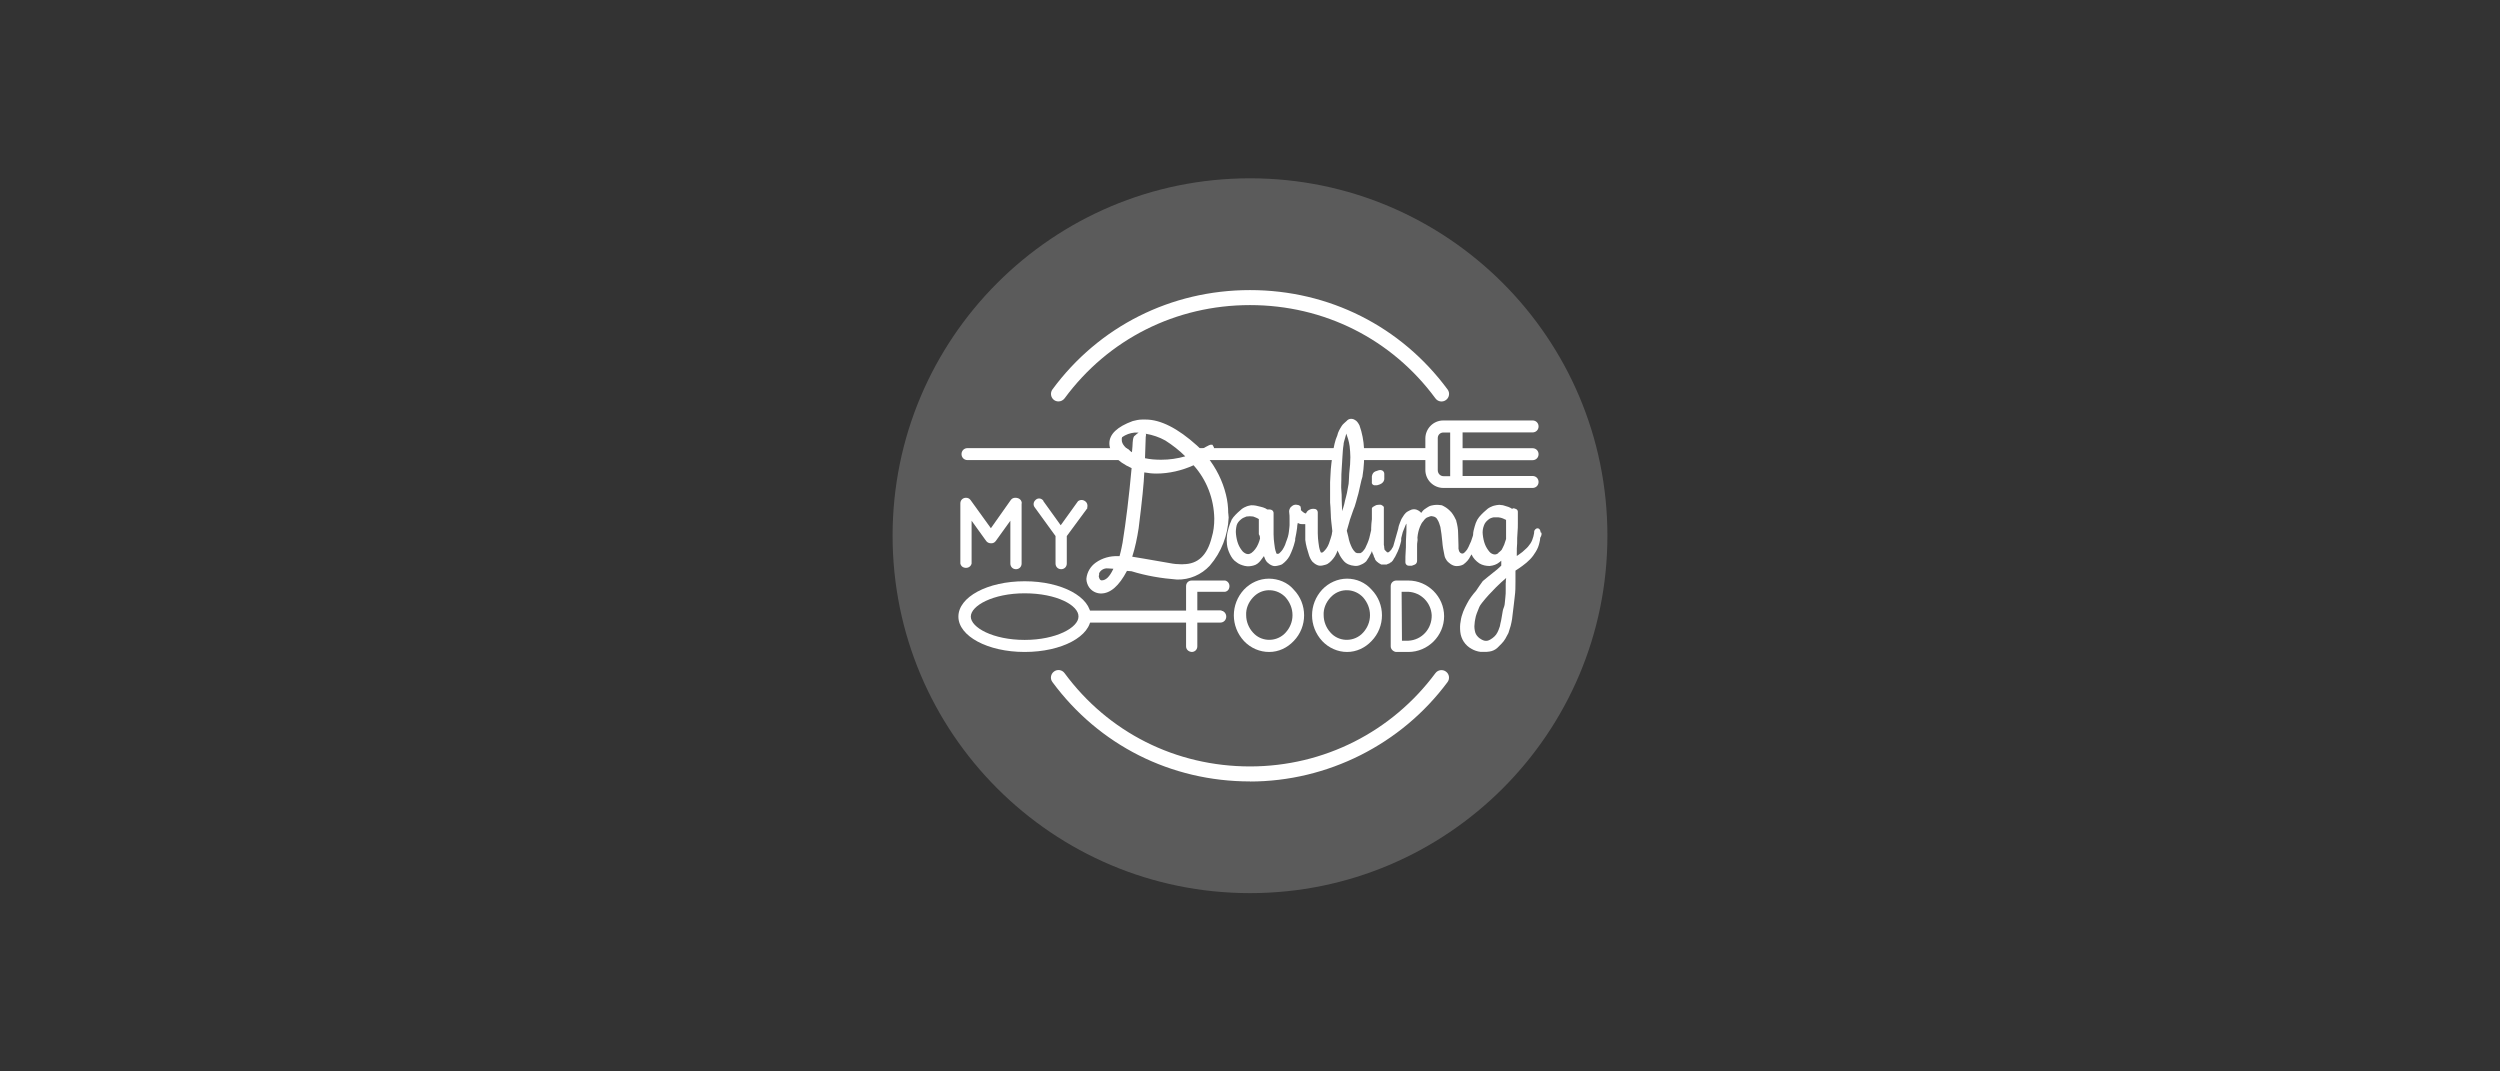 <?xml version="1.0" encoding="UTF-8"?>
<svg id="Layer_1" data-name="Layer 1" xmlns="http://www.w3.org/2000/svg" viewBox="0 0 280 120">
  <rect x="0" y="0" width="280" height="120" fill="#333333" stroke="none"/>
  <defs>
    <style>
      .cls-1 {
        fill: #fff;
      }

      .cls-2 {
        fill: #5b5b5b;
      }
    </style>
  </defs>
  <circle class="cls-2" cx="140" cy="60" r="40.03"/>
  <g>
    <path class="cls-1" d="M132.84,72.39v-6.74c0-.38,.29-.63,.63-.63h3.75c.34,.08,.55,.42,.46,.8-.04,.25-.25,.42-.46,.46h-3.12v2.11h2.65c.34,.08,.55,.42,.46,.8-.04,.25-.25,.42-.46,.46h-2.65v2.74c0,.38-.29,.63-.63,.63-.38-.04-.63-.29-.63-.63Z"/>
    <path class="cls-1" d="M144.89,66.03c1.56,1.6,1.56,4.17,0,5.77-.72,.76-1.69,1.22-2.74,1.22s-2.06-.42-2.82-1.22c-1.52-1.64-1.52-4.13,0-5.77,.72-.76,1.73-1.22,2.78-1.22s2.11,.42,2.78,1.22Zm-.13,2.87c0-.76-.29-1.43-.76-1.98-.93-1.01-2.49-1.1-3.5-.17l-.17,.17c-.51,.55-.8,1.26-.76,1.98,0,.72,.29,1.43,.76,1.94,.88,1.01,2.44,1.1,3.46,.21l.21-.21c.46-.51,.76-1.18,.76-1.94Z"/>
    <path class="cls-1" d="M153.61,66.03c1.56,1.6,1.56,4.17,0,5.77-.72,.76-1.69,1.22-2.74,1.22s-2.06-.46-2.78-1.22c-1.52-1.64-1.52-4.13,0-5.77,.72-.76,1.73-1.22,2.78-1.22s2.02,.42,2.74,1.22Zm-.17,2.87c0-.76-.29-1.43-.76-1.98-.93-1.01-2.49-1.1-3.5-.17l-.17,.17c-.51,.55-.8,1.26-.76,1.98,0,.72,.29,1.43,.76,1.94,.88,1.01,2.44,1.1,3.46,.21l.21-.21c.46-.51,.76-1.18,.76-1.94Z"/>
    <path class="cls-1" d="M155.76,72.39v-6.74c0-.38,.29-.63,.63-.63h1.35c2.19,0,4,1.81,4,4s-1.81,4-4,4h-1.39c-.29-.04-.59-.29-.59-.63Zm1.26-.63h.72c1.52-.08,2.65-1.35,2.61-2.87-.08-1.39-1.18-2.53-2.61-2.61h-.76l.04,5.48Z"/>
    <path class="cls-1" d="M114.42,56.38v6.74c0,.38-.29,.63-.63,.63-.38,0-.63-.29-.63-.63v-4.8l-1.64,2.28c-.13,.17-.29,.25-.51,.25s-.42-.08-.55-.25l-1.64-2.28v4.8c-.08,.34-.42,.55-.8,.46-.25-.04-.42-.25-.46-.46v-6.74c0-.38,.29-.63,.63-.63,.21,0,.38,.08,.51,.25l2.28,3.16,2.23-3.16c.13-.17,.29-.25,.51-.25,.42,0,.72,.25,.72,.63Z"/>
    <path class="cls-1" d="M121.84,56.84l-2.36,3.2v3.08c0,.38-.29,.63-.63,.63-.38,0-.63-.29-.63-.63v-3.08l-2.32-3.2c-.21-.25-.17-.63,.08-.84l.04-.04c.25-.21,.63-.17,.84,.13v.04l1.94,2.7,1.94-2.7c.29-.21,.67-.17,.93,.13,.13,.17,.17,.42,.08,.63l.08-.04Z"/>
    <path class="cls-1" d="M137.56,57.47c0-.67-.08-1.39-.25-2.06-.38-1.56-1.1-2.99-2.11-4.26,.59-.55,.76-.76,.76-.97v-.08l-.17-.29h-.17c-.08,0-.17,0-1.1,.55-.13-.17-.29-.29-.46-.46-2.15-1.94-4.09-2.91-5.73-2.91h-.42c-.34,0-.72,.08-1.05,.17-1.73,.63-2.61,1.47-2.61,2.49s.8,2.02,2.49,2.78c-.29,3.2-.63,5.98-1.01,8.34-.17,.93-.29,1.31-.34,1.52h-.17c-.88-.04-1.77,.21-2.49,.72-.59,.42-.97,1.05-1.05,1.77v.13c0,.13,.04,.29,.08,.42,.21,.67,.8,1.1,1.47,1.14h.08c1.05,0,2.02-.84,2.91-2.53l.51,.04c1.64,.51,3.37,.8,5.1,.93,1.39,.04,2.74-.55,3.67-1.56,1.31-1.52,2.02-3.41,2.11-5.39l-.04-.46Zm-9.23-8.89c.76,.13,1.52,.38,2.19,.76,.8,.51,1.56,1.1,2.23,1.77-.88,.25-1.77,.38-2.7,.38-.59,0-1.22-.04-1.81-.17l.08-2.36,.04-.29-.04-.08Zm-1.22,.21c-.17,.08-.21,.34-.25,.76,0,.25-.04,.63-.08,1.1-.76-.46-1.14-.93-1.14-1.35v-.21s.04-.08,.04-.13c.42-.29,.88-.46,1.39-.51h.46c-.13,.08-.29,.21-.42,.34Zm5.39,14.41h-.17c-.42,0-.88-.04-1.31-.13-2.57-.46-3.71-.63-4.21-.72,.34-1.05,.55-2.11,.72-3.2,.38-3.03,.59-5.1,.63-6.24,.46,.08,.88,.13,1.35,.13,1.43,0,2.87-.34,4.17-.93,1.47,1.64,2.28,3.75,2.32,5.98,0,.72-.08,1.43-.29,2.11-.51,2.02-1.56,2.99-3.2,2.99Zm-9.4,1.18v-.17c.17-.38,.59-.59,.97-.55l.63,.04-.04,.08c-.38,.8-.8,1.22-1.26,1.22-.08,0-.25,0-.34-.46l.04-.17Z"/>
    <path class="cls-1" d="M153.99,54.35h.13c.08,0,.17,0,.25-.04,.13-.04,.25-.08,.38-.17,.17-.13,.25-.25,.29-.46v-.63c0-.17-.13-.34-.29-.38-.13-.04-.21-.04-.34,0s-.25,.08-.38,.13c-.21,.08-.34,.29-.38,.55v.67c-.04,.17,.13,.34,.34,.34Z"/>
    <path class="cls-1" d="M172.57,59.66c-.04-.08-.04-.21-.08-.29-.08-.17-.25-.25-.42-.17-.08,.04-.17,.13-.21,.21s-.04,.17-.04,.29c-.04,.13-.04,.25-.08,.38-.08,.29-.17,.55-.34,.8s-.34,.46-.55,.63c-.21,.21-.46,.42-.72,.59l-.25,.17v-.29c0-.38,0-.76,.04-1.14,0-.38,0-.8,.04-1.18s.04-.76,.04-1.1v-1.22c0-.13-.04-.21-.13-.29-.13-.08-.29-.13-.42-.13l-.08,.08-.21-.13c-.17-.08-.29-.13-.46-.17s-.34-.13-.51-.13c-.17-.04-.34-.04-.55,0s-.42,.08-.59,.17c-.21,.08-.42,.21-.59,.38-.21,.17-.38,.34-.55,.51s-.34,.38-.46,.59c-.13,.25-.21,.46-.29,.76s-.17,.59-.17,.88c0,.13-.08,.29-.13,.46s-.13,.42-.25,.63c-.08,.21-.17,.38-.29,.59-.08,.13-.21,.25-.34,.38-.04,.04-.13,.08-.21,.08s-.13-.04-.21-.08c-.04-.04-.08-.08-.13-.17s-.04-.21-.08-.29v-.38c0-.46-.04-.93-.04-1.35,0-.46-.08-.93-.21-1.39v-.04c-.13-.29-.29-.59-.51-.88-.25-.29-.55-.55-.88-.72-.13-.08-.25-.13-.38-.13-.34-.04-.63-.04-.97,.04-.21,.04-.38,.13-.55,.25-.21,.13-.38,.25-.51,.42l-.13,.17c-.08-.13-.21-.21-.34-.29-.29-.17-.63-.17-.93,0-.17,.08-.34,.17-.46,.29s-.25,.29-.34,.46c-.13,.17-.21,.38-.29,.59s-.17,.42-.21,.72l-.55,1.94-.08,.17-.04,.04-.04,.08-.08,.13-.04,.04-.08,.08-.08,.08-.04,.04-.08,.04h-.13l-.29-.29-.04-.25c0-.08,0-.17-.04-.29v-4.26l-.08-.08-.04-.04s-.08-.04-.13-.08-.08-.04-.17-.04c-.13,0-.29,0-.42,.04l-.17,.08s-.08,.04-.13,.08l-.08,.04-.08,.08-.04,.08v1.22c-.04,.34-.08,.72-.08,1.01v.21l-.08,.34c-.04,.13-.08,.34-.13,.55s-.13,.38-.21,.59c-.08,.17-.17,.38-.25,.55-.08,.13-.17,.25-.29,.38-.08,.08-.17,.13-.25,.17h-.29s-.13,0-.17-.04c-.04,0-.08-.04-.13-.08-.13-.13-.25-.29-.34-.46s-.17-.38-.25-.59-.13-.46-.17-.67l-.17-.67,.29-1.01c.04-.17,.08-.29,.13-.42,.08-.25,.17-.46,.25-.72,.08-.21,.13-.38,.21-.55,.13-.38,.21-.72,.29-1.01s.17-.55,.21-.8,.13-.51,.17-.76,.13-.51,.21-.8v-.04c.17-1.01,.21-2.06,.17-3.08-.04-.88-.21-1.77-.51-2.61-.13-.25-.29-.51-.55-.63-.29-.17-.67-.13-.88,.13-.17,.17-.42,.34-.55,.55-.21,.34-.42,.67-.51,1.1-.46,.93-.67,3.24-.72,3.75s-.04,1.01-.08,1.47v2.28s.08,.88,.08,1.35,.08,.97,.13,1.47c0,.13,.04,.25,.04,.38l-.04,.21c0,.17-.08,.34-.13,.55-.08,.21-.13,.42-.21,.63s-.17,.38-.29,.55c-.08,.13-.21,.25-.34,.38-.08,.08-.17,.08-.25,.08,0,0-.04,0-.08-.13-.13-.34-.17-.63-.21-.97s-.08-.63-.08-1.05v-2.36c0-.21-.17-.38-.34-.38-.25-.04-.46,0-.67,.13-.13,.08-.25,.21-.29,.34l-.04,.04c-.17-.04-.29-.13-.42-.25l-.13-.13v-.08c0-.08,0-.21-.04-.29v-.04c-.08-.08-.21-.17-.34-.17-.13-.04-.25-.04-.38,0s-.25,.13-.38,.25c-.13,.17-.21,.38-.17,.59,.04,.25,.04,.46,.04,.72v.72s-.04,.51-.08,.76l-.04,.25c-.04,.17-.08,.38-.17,.59-.08,.17-.13,.38-.21,.59-.08,.17-.17,.38-.29,.55-.08,.13-.21,.25-.34,.38-.08,.08-.17,.08-.29,.08,0,0-.04,0-.08-.13-.13-.34-.17-.67-.21-1.01s-.08-.63-.08-1.05v-2.4s0-.34-.42-.38h-.29l-.21-.13c-.17-.08-.34-.13-.51-.17s-.34-.08-.55-.13c-.17-.04-.34-.04-.55-.04-.21,.04-.42,.08-.59,.17-.21,.08-.42,.21-.59,.38-.21,.17-.38,.34-.55,.51s-.34,.38-.46,.59v.04c-.13,.25-.21,.51-.29,.76-.08,.29-.17,.59-.21,.93s-.04,.67,0,1.01c.04,.38,.17,.76,.34,1.1s.38,.67,.72,.88c.25,.21,.59,.34,.93,.42s.67,.04,.97-.04c.34-.08,.59-.29,.8-.55l.38-.51c.08,.25,.17,.46,.34,.67,.17,.17,.34,.29,.55,.38s.38,.08,.59,.04c.17-.04,.38-.08,.55-.17,.34-.25,.63-.55,.84-.93,.25-.51,.46-1.05,.59-1.6,.04-.08,.04-.17,.04-.25v-.08c.08-.42,.17-.8,.21-1.18,0-.21,.04-.42,.08-.59,.13,.08,.29,.13,.46,.13h.38v1.77c.04,.29,.08,.55,.17,.88,.08,.29,.17,.59,.25,.84s.21,.51,.38,.72c.17,.17,.34,.29,.55,.38s.38,.08,.59,.04c.17-.04,.38-.08,.55-.17,.34-.21,.63-.55,.84-.88,.13-.21,.21-.42,.29-.63,.04,.13,.08,.21,.13,.29,.13,.34,.34,.63,.55,.88,.29,.34,.72,.51,1.18,.55,.25,.04,.51,0,.76-.13,.21-.08,.42-.21,.59-.38,.21-.29,.38-.59,.55-.93l.08-.21c.04,.13,.08,.29,.17,.42,.04,.17,.08,.29,.17,.42v.08l.08,.08v.04l.17,.17s.13,.08,.17,.13l.29,.17h.59l.17-.08,.13-.04,.17-.13h.04l.04-.04,.04-.04c.08-.08,.13-.13,.17-.21l.04-.08c.13-.17,.21-.34,.29-.51,.25-.46,.42-.97,.55-1.52v-.25c0-.13,.08-.29,.13-.55,.04-.21,.13-.38,.21-.59l.17-.42s.04-.08,.08-.13v.34c0,.34,0,.76-.04,1.26s0,.97-.04,1.39-.04,.93-.04,1.35c0,.21,.17,.38,.38,.38h.34c.13-.04,.21-.08,.34-.13,.17-.08,.25-.25,.25-.42v-1.6c0-.21,0-.42,.04-.59s0-.25,0-.42c.04-.42,.13-.84,.29-1.22,.08-.21,.21-.46,.38-.63,.04-.08,.13-.17,.17-.21,.08-.08,.13-.13,.21-.17s.21-.08,.34-.13,.25-.04,.38,0c.21,.04,.38,.17,.46,.34,.17,.25,.25,.55,.34,.84,.08,.51,.17,1.05,.21,1.6s.13,1.05,.25,1.6c.04,.21,.13,.38,.25,.55s.29,.29,.46,.42c.21,.13,.42,.21,.63,.21,.25,0,.51-.04,.76-.17,.34-.25,.63-.55,.8-.93l.13-.21c.17,.42,.51,.76,.88,1.01,.34,.21,.76,.29,1.14,.29,.42-.04,.8-.17,1.1-.42l.21-.17v.55c-.29,.29-.59,.55-.93,.8s-.76,.63-1.14,.93c-.25,.34-.51,.72-.76,1.1-.38,.42-.76,.93-1.01,1.43-.17,.29-.29,.59-.42,.88-.13,.34-.25,.72-.29,1.1-.08,.38-.08,.76-.04,1.18,.08,.8,.55,1.52,1.26,1.9,.29,.17,.63,.29,1.01,.34h.42c.21,0,.38,0,.59-.04,.29-.04,.59-.17,.84-.38,.17-.17,.34-.34,.51-.51s.29-.34,.42-.55,.21-.42,.34-.63c.08-.25,.17-.51,.25-.8,.13-.51,.21-1.01,.25-1.52,.08-.55,.13-1.14,.21-1.77,.08-.59,.08-1.1,.08-1.64v-1.26c.29-.17,.55-.38,.8-.55,.29-.21,.59-.46,.84-.72s.46-.55,.63-.84c.21-.34,.34-.67,.42-1.05,.04-.17,.08-.34,.08-.51,.17-.29,.17-.42,.13-.59h0Zm-31.44,.63c-.04,.21-.13,.42-.21,.63s-.21,.42-.34,.59-.25,.29-.42,.42c-.13,.08-.25,.13-.38,.13-.21,0-.42-.13-.59-.29-.21-.25-.38-.51-.51-.84s-.21-.72-.25-1.1c-.04-.34,0-.67,.08-1.01,.08-.25,.25-.46,.46-.63,.17-.17,.42-.25,.63-.34,.25-.04,.51-.04,.76,0,.21,.08,.46,.17,.63,.29v1.69c.13,.21,.13,.34,.13,.46Zm9.52-4.26c-.04,.29-.13,.55-.21,.84-.04,.13-.08,.25-.13,.38v-.25c0-.34-.04-.67-.04-1.05s0-.72-.04-1.05,0-.8,0-1.18,0-.8,.04-1.22,.04-.84,.08-1.31,.04-.88,.13-1.39c0-.04,0-.13,.04-.29s.08-.29,.13-.46,.08-.29,.13-.46v-.04c.08,.21,.13,.42,.21,.63,.08,.25,.13,.55,.17,.8,.04,.42,.08,.8,.08,1.22,0,.51-.04,1.1-.13,1.85,0,.29-.04,.55-.04,.8s-.04,.46-.08,.63-.08,.46-.13,.72-.13,.51-.21,.84Zm17.99,9.23v.8c0,.29,0,.55-.04,.84s-.04,.55-.08,.8c-.04,.29-.17,.46-.21,.72l-.13,.76c-.04,.25-.08,.46-.13,.63s-.04,.34-.13,.51c-.04,.17-.13,.34-.21,.51s-.21,.34-.34,.46-.29,.25-.46,.34c-.21,.13-.42,.17-.63,.13s-.42-.17-.59-.29c-.21-.17-.38-.38-.46-.63-.08-.29-.13-.63-.08-.93,0-.17,.04-.38,.08-.59s.08-.42,.17-.63,.17-.42,.25-.63,.21-.38,.34-.55c.46-.59,1.01-1.18,1.56-1.73,.38-.38,.76-.72,1.14-1.05-.04,.17-.04,.38-.04,.55h0Zm.04-6.83v1.94c-.08,.21-.13,.42-.21,.63s-.21,.42-.29,.59c-.13,.13-.25,.25-.38,.34v.04c-.13,.08-.25,.13-.38,.13-.21,0-.46-.13-.59-.29-.21-.25-.38-.51-.51-.84s-.21-.72-.25-1.1c-.04-.34,0-.67,.13-1.01,.08-.25,.25-.46,.46-.63,.17-.17,.42-.25,.63-.29h.34c.13,0,.29,0,.42,.04,.21,.04,.46,.17,.63,.25v.21Z"/>
    <path class="cls-1" d="M125.97,51.53h-17.61c-.38,0-.67-.29-.67-.67s.29-.67,.67-.67h17.61c.38,0,.67,.29,.67,.67,.04,.38-.29,.67-.67,.67Z"/>
    <path class="cls-1" d="M136.67,69.73h-14.83c-.38,0-.67-.29-.67-.67s.29-.67,.67-.67h14.83c.38,0,.67,.29,.67,.67s-.29,.67-.67,.67Z"/>
    <path class="cls-1" d="M149.44,51.53h-15.3c-.38,0-.67-.29-.67-.67s.29-.67,.67-.67h15.3c.38,0,.67,.29,.67,.67s-.29,.67-.67,.67Z"/>
    <path class="cls-1" d="M160.06,51.53h-7.63c-.38,0-.67-.29-.67-.67s.29-.67,.67-.67h7.63c.38,0,.67,.29,.67,.67s-.29,.67-.67,.67Z"/>
    <path class="cls-1" d="M159.64,52.5v.13c0,1.14,.93,2.02,2.02,2.02h9.99c.38,0,.67-.29,.67-.67s-.29-.67-.67-.67h-7.84v-1.77h7.84c.38,0,.67-.29,.67-.67s-.29-.67-.67-.67h-7.84v-1.77h7.84c.38,0,.67-.29,.67-.67s-.29-.67-.67-.67h-9.99c-1.14,0-2.02,.93-2.02,2.02v.17m1.39,3.37v-3.58c0-.38,.29-.63,.63-.63h.76v4.89h-.76c-.34,0-.63-.29-.63-.67Z"/>
    <path class="cls-1" d="M114.76,73.02c-4.13,0-7.42-1.77-7.42-3.96s3.24-3.96,7.42-3.96,7.42,1.77,7.42,3.96c.04,2.19-3.24,3.96-7.42,3.96Zm0-6.57c-3.54,0-6.03,1.39-6.03,2.61s2.49,2.61,6.03,2.61,6.03-1.39,6.03-2.61c.04-1.26-2.44-2.61-6.03-2.61Z"/>
  </g>
  <path class="cls-1" d="M118.55,44.96c-.17,0-.35-.05-.5-.16-.37-.28-.45-.8-.18-1.18,5.21-7.07,13.28-11.13,22.13-11.13s16.91,4.06,22.13,11.13c.28,.37,.2,.9-.18,1.18-.38,.28-.9,.2-1.18-.18-4.89-6.64-12.46-10.45-20.77-10.45s-15.88,3.81-20.77,10.45c-.17,.22-.42,.34-.68,.34Z"/>
  <path class="cls-1" d="M140,87.52c-8.85,0-16.91-4.06-22.13-11.13-.28-.37-.2-.9,.18-1.18s.9-.2,1.18,.18c4.89,6.64,12.46,10.45,20.77,10.45s15.92-3.91,20.77-10.45c.28-.37,.8-.45,1.18-.17s.45,.81,.17,1.18c-5.17,6.97-13.44,11.13-22.13,11.13Z"/>
</svg>